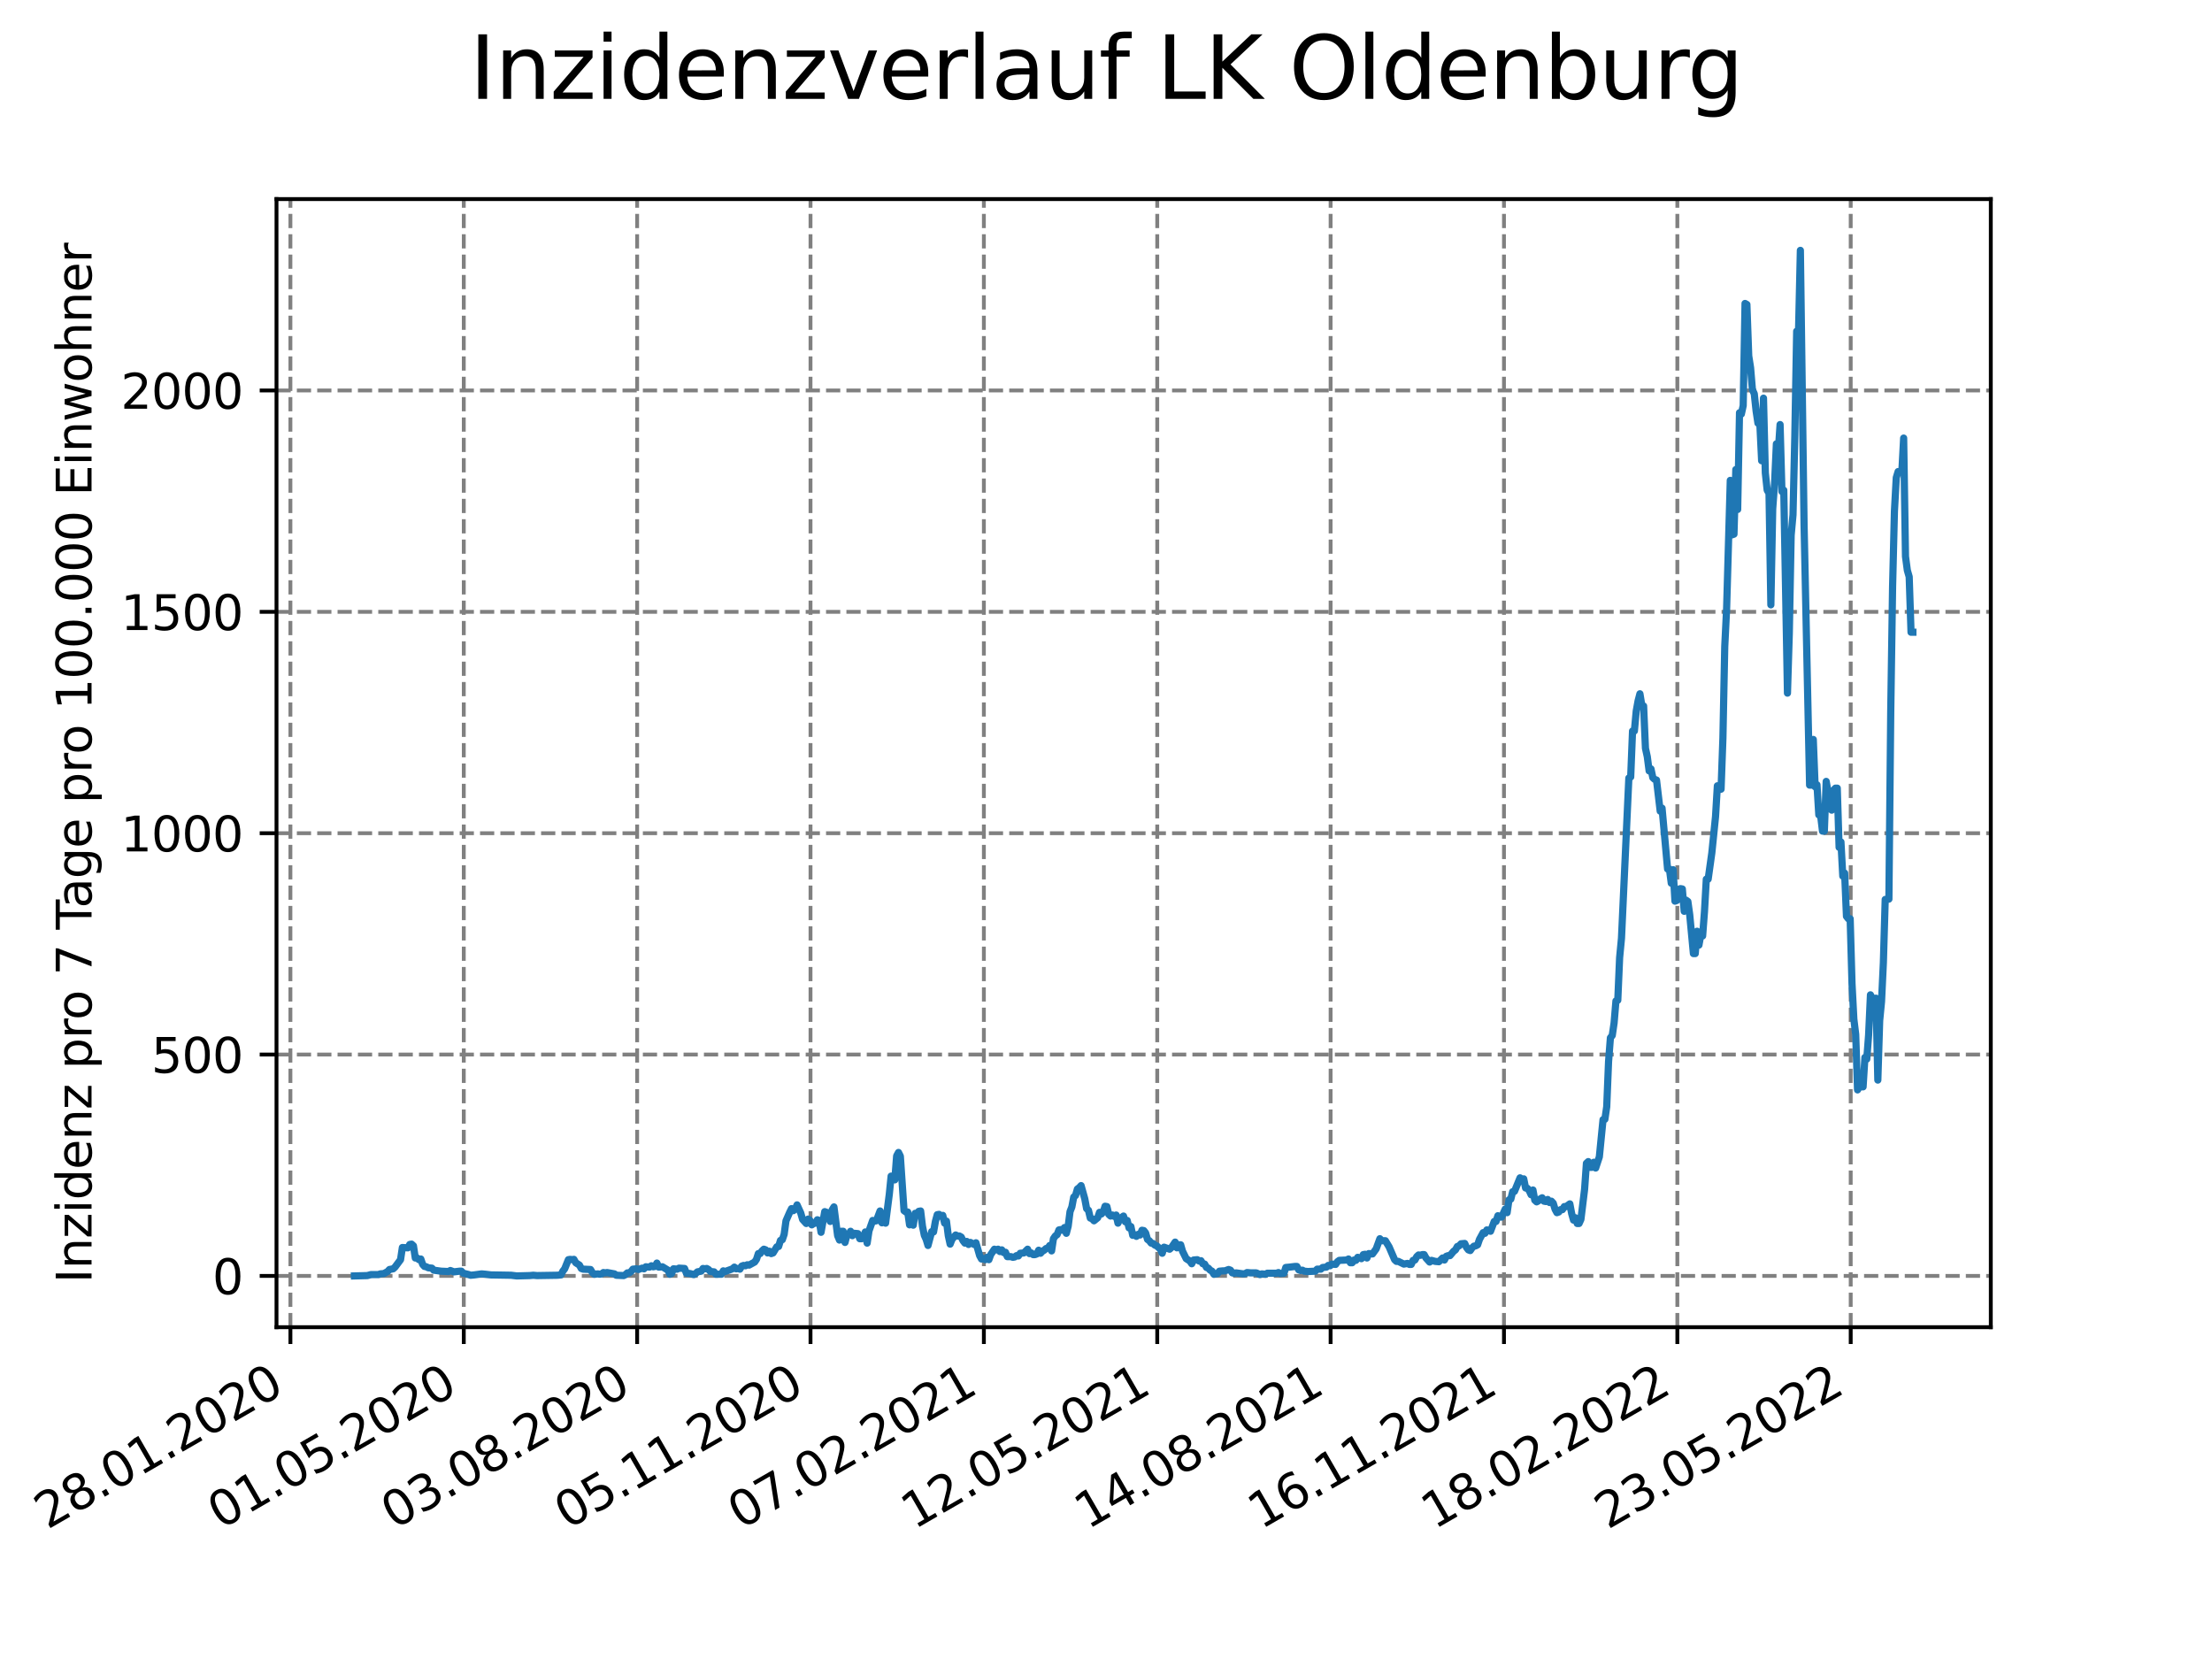 <?xml version="1.0" encoding="utf-8" standalone="no"?>
<!DOCTYPE svg PUBLIC "-//W3C//DTD SVG 1.1//EN"
  "http://www.w3.org/Graphics/SVG/1.1/DTD/svg11.dtd">
<svg xmlns:xlink="http://www.w3.org/1999/xlink" width="460.8pt" height="345.6pt" viewBox="0 0 460.8 345.6" xmlns="http://www.w3.org/2000/svg" version="1.1">
 <defs>
  <style type="text/css">*{stroke-linejoin: round; stroke-linecap: butt}</style>
 </defs>
 <g id="figure_1">
  <g id="patch_1">
   <path d="M 0 345.6 
L 460.8 345.6 
L 460.8 0 
L 0 0 
z
" style="fill: #ffffff"/>
  </g>
  <g id="axes_1">
   <g id="patch_2">
    <path d="M 57.6 276.48 
L 414.72 276.48 
L 414.72 41.472 
L 57.6 41.472 
z
" style="fill: #ffffff"/>
   </g>
   <g id="matplotlib.axis_1">
    <g id="xtick_1">
     <g id="line2d_1">
      <path d="M 60.498 276.48 
L 60.498 41.472 
" clip-path="url(#pd6877dfb92)" style="fill: none; stroke-dasharray: 2.96,1.28; stroke-dashoffset: 0; stroke: #808080; stroke-width: 0.8"/>
     </g>
     <g id="line2d_2">
      <defs>
       <path id="m59324750f9" d="M 0 0 
L 0 3.5 
" style="stroke: #000000; stroke-width: 0.8"/>
      </defs>
      <g>
       <use xlink:href="#m59324750f9" x="60.498" y="276.48" style="stroke: #000000; stroke-width: 0.8"/>
      </g>
     </g>
     <g id="text_1">
      <!-- 28.01.2020 -->
      <g transform="translate(9.872 318.689)rotate(-30)scale(0.1 -0.1)">
       <defs>
        <path id="DejaVuSans-32" d="M 1228 531 
L 3431 531 
L 3431 0 
L 469 0 
L 469 531 
Q 828 903 1448 1529 
Q 2069 2156 2228 2338 
Q 2531 2678 2651 2914 
Q 2772 3150 2772 3378 
Q 2772 3750 2511 3984 
Q 2250 4219 1831 4219 
Q 1534 4219 1204 4116 
Q 875 4013 500 3803 
L 500 4441 
Q 881 4594 1212 4672 
Q 1544 4750 1819 4750 
Q 2544 4750 2975 4387 
Q 3406 4025 3406 3419 
Q 3406 3131 3298 2873 
Q 3191 2616 2906 2266 
Q 2828 2175 2409 1742 
Q 1991 1309 1228 531 
z
" transform="scale(0.016)"/>
        <path id="DejaVuSans-38" d="M 2034 2216 
Q 1584 2216 1326 1975 
Q 1069 1734 1069 1313 
Q 1069 891 1326 650 
Q 1584 409 2034 409 
Q 2484 409 2743 651 
Q 3003 894 3003 1313 
Q 3003 1734 2745 1975 
Q 2488 2216 2034 2216 
z
M 1403 2484 
Q 997 2584 770 2862 
Q 544 3141 544 3541 
Q 544 4100 942 4425 
Q 1341 4750 2034 4750 
Q 2731 4750 3128 4425 
Q 3525 4100 3525 3541 
Q 3525 3141 3298 2862 
Q 3072 2584 2669 2484 
Q 3125 2378 3379 2068 
Q 3634 1759 3634 1313 
Q 3634 634 3220 271 
Q 2806 -91 2034 -91 
Q 1263 -91 848 271 
Q 434 634 434 1313 
Q 434 1759 690 2068 
Q 947 2378 1403 2484 
z
M 1172 3481 
Q 1172 3119 1398 2916 
Q 1625 2713 2034 2713 
Q 2441 2713 2670 2916 
Q 2900 3119 2900 3481 
Q 2900 3844 2670 4047 
Q 2441 4250 2034 4250 
Q 1625 4250 1398 4047 
Q 1172 3844 1172 3481 
z
" transform="scale(0.016)"/>
        <path id="DejaVuSans-2e" d="M 684 794 
L 1344 794 
L 1344 0 
L 684 0 
L 684 794 
z
" transform="scale(0.016)"/>
        <path id="DejaVuSans-30" d="M 2034 4250 
Q 1547 4250 1301 3770 
Q 1056 3291 1056 2328 
Q 1056 1369 1301 889 
Q 1547 409 2034 409 
Q 2525 409 2770 889 
Q 3016 1369 3016 2328 
Q 3016 3291 2770 3770 
Q 2525 4250 2034 4250 
z
M 2034 4750 
Q 2819 4750 3233 4129 
Q 3647 3509 3647 2328 
Q 3647 1150 3233 529 
Q 2819 -91 2034 -91 
Q 1250 -91 836 529 
Q 422 1150 422 2328 
Q 422 3509 836 4129 
Q 1250 4750 2034 4750 
z
" transform="scale(0.016)"/>
        <path id="DejaVuSans-31" d="M 794 531 
L 1825 531 
L 1825 4091 
L 703 3866 
L 703 4441 
L 1819 4666 
L 2450 4666 
L 2450 531 
L 3481 531 
L 3481 0 
L 794 0 
L 794 531 
z
" transform="scale(0.016)"/>
       </defs>
       <use xlink:href="#DejaVuSans-32"/>
       <use xlink:href="#DejaVuSans-38" x="63.623"/>
       <use xlink:href="#DejaVuSans-2e" x="127.246"/>
       <use xlink:href="#DejaVuSans-30" x="159.033"/>
       <use xlink:href="#DejaVuSans-31" x="222.656"/>
       <use xlink:href="#DejaVuSans-2e" x="286.279"/>
       <use xlink:href="#DejaVuSans-32" x="318.066"/>
       <use xlink:href="#DejaVuSans-30" x="381.689"/>
       <use xlink:href="#DejaVuSans-32" x="445.312"/>
       <use xlink:href="#DejaVuSans-30" x="508.936"/>
      </g>
     </g>
    </g>
    <g id="xtick_2">
     <g id="line2d_3">
      <path d="M 96.613 276.48 
L 96.613 41.472 
" clip-path="url(#pd6877dfb92)" style="fill: none; stroke-dasharray: 2.96,1.28; stroke-dashoffset: 0; stroke: #808080; stroke-width: 0.8"/>
     </g>
     <g id="line2d_4">
      <g>
       <use xlink:href="#m59324750f9" x="96.613" y="276.48" style="stroke: #000000; stroke-width: 0.8"/>
      </g>
     </g>
     <g id="text_2">
      <!-- 01.05.2020 -->
      <g transform="translate(45.988 318.689)rotate(-30)scale(0.1 -0.1)">
       <defs>
        <path id="DejaVuSans-35" d="M 691 4666 
L 3169 4666 
L 3169 4134 
L 1269 4134 
L 1269 2991 
Q 1406 3038 1543 3061 
Q 1681 3084 1819 3084 
Q 2600 3084 3056 2656 
Q 3513 2228 3513 1497 
Q 3513 744 3044 326 
Q 2575 -91 1722 -91 
Q 1428 -91 1123 -41 
Q 819 9 494 109 
L 494 744 
Q 775 591 1075 516 
Q 1375 441 1709 441 
Q 2250 441 2565 725 
Q 2881 1009 2881 1497 
Q 2881 1984 2565 2268 
Q 2250 2553 1709 2553 
Q 1456 2553 1204 2497 
Q 953 2441 691 2322 
L 691 4666 
z
" transform="scale(0.016)"/>
       </defs>
       <use xlink:href="#DejaVuSans-30"/>
       <use xlink:href="#DejaVuSans-31" x="63.623"/>
       <use xlink:href="#DejaVuSans-2e" x="127.246"/>
       <use xlink:href="#DejaVuSans-30" x="159.033"/>
       <use xlink:href="#DejaVuSans-35" x="222.656"/>
       <use xlink:href="#DejaVuSans-2e" x="286.279"/>
       <use xlink:href="#DejaVuSans-32" x="318.066"/>
       <use xlink:href="#DejaVuSans-30" x="381.689"/>
       <use xlink:href="#DejaVuSans-32" x="445.312"/>
       <use xlink:href="#DejaVuSans-30" x="508.936"/>
      </g>
     </g>
    </g>
    <g id="xtick_3">
     <g id="line2d_5">
      <path d="M 132.728 276.48 
L 132.728 41.472 
" clip-path="url(#pd6877dfb92)" style="fill: none; stroke-dasharray: 2.96,1.28; stroke-dashoffset: 0; stroke: #808080; stroke-width: 0.8"/>
     </g>
     <g id="line2d_6">
      <g>
       <use xlink:href="#m59324750f9" x="132.728" y="276.48" style="stroke: #000000; stroke-width: 0.8"/>
      </g>
     </g>
     <g id="text_3">
      <!-- 03.08.2020 -->
      <g transform="translate(82.103 318.689)rotate(-30)scale(0.1 -0.1)">
       <defs>
        <path id="DejaVuSans-33" d="M 2597 2516 
Q 3050 2419 3304 2112 
Q 3559 1806 3559 1356 
Q 3559 666 3084 287 
Q 2609 -91 1734 -91 
Q 1441 -91 1130 -33 
Q 819 25 488 141 
L 488 750 
Q 750 597 1062 519 
Q 1375 441 1716 441 
Q 2309 441 2620 675 
Q 2931 909 2931 1356 
Q 2931 1769 2642 2001 
Q 2353 2234 1838 2234 
L 1294 2234 
L 1294 2753 
L 1863 2753 
Q 2328 2753 2575 2939 
Q 2822 3125 2822 3475 
Q 2822 3834 2567 4026 
Q 2313 4219 1838 4219 
Q 1578 4219 1281 4162 
Q 984 4106 628 3988 
L 628 4550 
Q 988 4650 1302 4700 
Q 1616 4750 1894 4750 
Q 2613 4750 3031 4423 
Q 3450 4097 3450 3541 
Q 3450 3153 3228 2886 
Q 3006 2619 2597 2516 
z
" transform="scale(0.016)"/>
       </defs>
       <use xlink:href="#DejaVuSans-30"/>
       <use xlink:href="#DejaVuSans-33" x="63.623"/>
       <use xlink:href="#DejaVuSans-2e" x="127.246"/>
       <use xlink:href="#DejaVuSans-30" x="159.033"/>
       <use xlink:href="#DejaVuSans-38" x="222.656"/>
       <use xlink:href="#DejaVuSans-2e" x="286.279"/>
       <use xlink:href="#DejaVuSans-32" x="318.066"/>
       <use xlink:href="#DejaVuSans-30" x="381.689"/>
       <use xlink:href="#DejaVuSans-32" x="445.312"/>
       <use xlink:href="#DejaVuSans-30" x="508.936"/>
      </g>
     </g>
    </g>
    <g id="xtick_4">
     <g id="line2d_7">
      <path d="M 168.844 276.48 
L 168.844 41.472 
" clip-path="url(#pd6877dfb92)" style="fill: none; stroke-dasharray: 2.96,1.28; stroke-dashoffset: 0; stroke: #808080; stroke-width: 0.8"/>
     </g>
     <g id="line2d_8">
      <g>
       <use xlink:href="#m59324750f9" x="168.844" y="276.48" style="stroke: #000000; stroke-width: 0.8"/>
      </g>
     </g>
     <g id="text_4">
      <!-- 05.11.2020 -->
      <g transform="translate(118.219 318.689)rotate(-30)scale(0.1 -0.1)">
       <use xlink:href="#DejaVuSans-30"/>
       <use xlink:href="#DejaVuSans-35" x="63.623"/>
       <use xlink:href="#DejaVuSans-2e" x="127.246"/>
       <use xlink:href="#DejaVuSans-31" x="159.033"/>
       <use xlink:href="#DejaVuSans-31" x="222.656"/>
       <use xlink:href="#DejaVuSans-2e" x="286.279"/>
       <use xlink:href="#DejaVuSans-32" x="318.066"/>
       <use xlink:href="#DejaVuSans-30" x="381.689"/>
       <use xlink:href="#DejaVuSans-32" x="445.312"/>
       <use xlink:href="#DejaVuSans-30" x="508.936"/>
      </g>
     </g>
    </g>
    <g id="xtick_5">
     <g id="line2d_9">
      <path d="M 204.959 276.48 
L 204.959 41.472 
" clip-path="url(#pd6877dfb92)" style="fill: none; stroke-dasharray: 2.96,1.28; stroke-dashoffset: 0; stroke: #808080; stroke-width: 0.8"/>
     </g>
     <g id="line2d_10">
      <g>
       <use xlink:href="#m59324750f9" x="204.959" y="276.48" style="stroke: #000000; stroke-width: 0.8"/>
      </g>
     </g>
     <g id="text_5">
      <!-- 07.02.2021 -->
      <g transform="translate(154.334 318.689)rotate(-30)scale(0.1 -0.1)">
       <defs>
        <path id="DejaVuSans-37" d="M 525 4666 
L 3525 4666 
L 3525 4397 
L 1831 0 
L 1172 0 
L 2766 4134 
L 525 4134 
L 525 4666 
z
" transform="scale(0.016)"/>
       </defs>
       <use xlink:href="#DejaVuSans-30"/>
       <use xlink:href="#DejaVuSans-37" x="63.623"/>
       <use xlink:href="#DejaVuSans-2e" x="127.246"/>
       <use xlink:href="#DejaVuSans-30" x="159.033"/>
       <use xlink:href="#DejaVuSans-32" x="222.656"/>
       <use xlink:href="#DejaVuSans-2e" x="286.279"/>
       <use xlink:href="#DejaVuSans-32" x="318.066"/>
       <use xlink:href="#DejaVuSans-30" x="381.689"/>
       <use xlink:href="#DejaVuSans-32" x="445.312"/>
       <use xlink:href="#DejaVuSans-31" x="508.936"/>
      </g>
     </g>
    </g>
    <g id="xtick_6">
     <g id="line2d_11">
      <path d="M 241.075 276.48 
L 241.075 41.472 
" clip-path="url(#pd6877dfb92)" style="fill: none; stroke-dasharray: 2.96,1.28; stroke-dashoffset: 0; stroke: #808080; stroke-width: 0.8"/>
     </g>
     <g id="line2d_12">
      <g>
       <use xlink:href="#m59324750f9" x="241.075" y="276.48" style="stroke: #000000; stroke-width: 0.8"/>
      </g>
     </g>
     <g id="text_6">
      <!-- 12.05.2021 -->
      <g transform="translate(190.449 318.689)rotate(-30)scale(0.1 -0.1)">
       <use xlink:href="#DejaVuSans-31"/>
       <use xlink:href="#DejaVuSans-32" x="63.623"/>
       <use xlink:href="#DejaVuSans-2e" x="127.246"/>
       <use xlink:href="#DejaVuSans-30" x="159.033"/>
       <use xlink:href="#DejaVuSans-35" x="222.656"/>
       <use xlink:href="#DejaVuSans-2e" x="286.279"/>
       <use xlink:href="#DejaVuSans-32" x="318.066"/>
       <use xlink:href="#DejaVuSans-30" x="381.689"/>
       <use xlink:href="#DejaVuSans-32" x="445.312"/>
       <use xlink:href="#DejaVuSans-31" x="508.936"/>
      </g>
     </g>
    </g>
    <g id="xtick_7">
     <g id="line2d_13">
      <path d="M 277.19 276.48 
L 277.19 41.472 
" clip-path="url(#pd6877dfb92)" style="fill: none; stroke-dasharray: 2.96,1.28; stroke-dashoffset: 0; stroke: #808080; stroke-width: 0.8"/>
     </g>
     <g id="line2d_14">
      <g>
       <use xlink:href="#m59324750f9" x="277.19" y="276.48" style="stroke: #000000; stroke-width: 0.8"/>
      </g>
     </g>
     <g id="text_7">
      <!-- 14.08.2021 -->
      <g transform="translate(226.565 318.689)rotate(-30)scale(0.1 -0.1)">
       <defs>
        <path id="DejaVuSans-34" d="M 2419 4116 
L 825 1625 
L 2419 1625 
L 2419 4116 
z
M 2253 4666 
L 3047 4666 
L 3047 1625 
L 3713 1625 
L 3713 1100 
L 3047 1100 
L 3047 0 
L 2419 0 
L 2419 1100 
L 313 1100 
L 313 1709 
L 2253 4666 
z
" transform="scale(0.016)"/>
       </defs>
       <use xlink:href="#DejaVuSans-31"/>
       <use xlink:href="#DejaVuSans-34" x="63.623"/>
       <use xlink:href="#DejaVuSans-2e" x="127.246"/>
       <use xlink:href="#DejaVuSans-30" x="159.033"/>
       <use xlink:href="#DejaVuSans-38" x="222.656"/>
       <use xlink:href="#DejaVuSans-2e" x="286.279"/>
       <use xlink:href="#DejaVuSans-32" x="318.066"/>
       <use xlink:href="#DejaVuSans-30" x="381.689"/>
       <use xlink:href="#DejaVuSans-32" x="445.312"/>
       <use xlink:href="#DejaVuSans-31" x="508.936"/>
      </g>
     </g>
    </g>
    <g id="xtick_8">
     <g id="line2d_15">
      <path d="M 313.305 276.48 
L 313.305 41.472 
" clip-path="url(#pd6877dfb92)" style="fill: none; stroke-dasharray: 2.96,1.28; stroke-dashoffset: 0; stroke: #808080; stroke-width: 0.8"/>
     </g>
     <g id="line2d_16">
      <g>
       <use xlink:href="#m59324750f9" x="313.305" y="276.48" style="stroke: #000000; stroke-width: 0.8"/>
      </g>
     </g>
     <g id="text_8">
      <!-- 16.11.2021 -->
      <g transform="translate(262.68 318.689)rotate(-30)scale(0.1 -0.1)">
       <defs>
        <path id="DejaVuSans-36" d="M 2113 2584 
Q 1688 2584 1439 2293 
Q 1191 2003 1191 1497 
Q 1191 994 1439 701 
Q 1688 409 2113 409 
Q 2538 409 2786 701 
Q 3034 994 3034 1497 
Q 3034 2003 2786 2293 
Q 2538 2584 2113 2584 
z
M 3366 4563 
L 3366 3988 
Q 3128 4100 2886 4159 
Q 2644 4219 2406 4219 
Q 1781 4219 1451 3797 
Q 1122 3375 1075 2522 
Q 1259 2794 1537 2939 
Q 1816 3084 2150 3084 
Q 2853 3084 3261 2657 
Q 3669 2231 3669 1497 
Q 3669 778 3244 343 
Q 2819 -91 2113 -91 
Q 1303 -91 875 529 
Q 447 1150 447 2328 
Q 447 3434 972 4092 
Q 1497 4750 2381 4750 
Q 2619 4750 2861 4703 
Q 3103 4656 3366 4563 
z
" transform="scale(0.016)"/>
       </defs>
       <use xlink:href="#DejaVuSans-31"/>
       <use xlink:href="#DejaVuSans-36" x="63.623"/>
       <use xlink:href="#DejaVuSans-2e" x="127.246"/>
       <use xlink:href="#DejaVuSans-31" x="159.033"/>
       <use xlink:href="#DejaVuSans-31" x="222.656"/>
       <use xlink:href="#DejaVuSans-2e" x="286.279"/>
       <use xlink:href="#DejaVuSans-32" x="318.066"/>
       <use xlink:href="#DejaVuSans-30" x="381.689"/>
       <use xlink:href="#DejaVuSans-32" x="445.312"/>
       <use xlink:href="#DejaVuSans-31" x="508.936"/>
      </g>
     </g>
    </g>
    <g id="xtick_9">
     <g id="line2d_17">
      <path d="M 349.421 276.48 
L 349.421 41.472 
" clip-path="url(#pd6877dfb92)" style="fill: none; stroke-dasharray: 2.96,1.28; stroke-dashoffset: 0; stroke: #808080; stroke-width: 0.8"/>
     </g>
     <g id="line2d_18">
      <g>
       <use xlink:href="#m59324750f9" x="349.421" y="276.48" style="stroke: #000000; stroke-width: 0.8"/>
      </g>
     </g>
     <g id="text_9">
      <!-- 18.02.2022 -->
      <g transform="translate(298.796 318.689)rotate(-30)scale(0.1 -0.1)">
       <use xlink:href="#DejaVuSans-31"/>
       <use xlink:href="#DejaVuSans-38" x="63.623"/>
       <use xlink:href="#DejaVuSans-2e" x="127.246"/>
       <use xlink:href="#DejaVuSans-30" x="159.033"/>
       <use xlink:href="#DejaVuSans-32" x="222.656"/>
       <use xlink:href="#DejaVuSans-2e" x="286.279"/>
       <use xlink:href="#DejaVuSans-32" x="318.066"/>
       <use xlink:href="#DejaVuSans-30" x="381.689"/>
       <use xlink:href="#DejaVuSans-32" x="445.312"/>
       <use xlink:href="#DejaVuSans-32" x="508.936"/>
      </g>
     </g>
    </g>
    <g id="xtick_10">
     <g id="line2d_19">
      <path d="M 385.536 276.48 
L 385.536 41.472 
" clip-path="url(#pd6877dfb92)" style="fill: none; stroke-dasharray: 2.96,1.28; stroke-dashoffset: 0; stroke: #808080; stroke-width: 0.8"/>
     </g>
     <g id="line2d_20">
      <g>
       <use xlink:href="#m59324750f9" x="385.536" y="276.48" style="stroke: #000000; stroke-width: 0.8"/>
      </g>
     </g>
     <g id="text_10">
      <!-- 23.05.2022 -->
      <g transform="translate(334.911 318.689)rotate(-30)scale(0.1 -0.1)">
       <use xlink:href="#DejaVuSans-32"/>
       <use xlink:href="#DejaVuSans-33" x="63.623"/>
       <use xlink:href="#DejaVuSans-2e" x="127.246"/>
       <use xlink:href="#DejaVuSans-30" x="159.033"/>
       <use xlink:href="#DejaVuSans-35" x="222.656"/>
       <use xlink:href="#DejaVuSans-2e" x="286.279"/>
       <use xlink:href="#DejaVuSans-32" x="318.066"/>
       <use xlink:href="#DejaVuSans-30" x="381.689"/>
       <use xlink:href="#DejaVuSans-32" x="445.312"/>
       <use xlink:href="#DejaVuSans-32" x="508.936"/>
      </g>
     </g>
    </g>
   </g>
   <g id="matplotlib.axis_2">
    <g id="ytick_1">
     <g id="line2d_21">
      <path d="M 57.6 265.798 
L 414.72 265.798 
" clip-path="url(#pd6877dfb92)" style="fill: none; stroke-dasharray: 2.96,1.28; stroke-dashoffset: 0; stroke: #808080; stroke-width: 0.8"/>
     </g>
     <g id="line2d_22">
      <defs>
       <path id="m04a25f0ff7" d="M 0 0 
L -3.5 0 
" style="stroke: #000000; stroke-width: 0.8"/>
      </defs>
      <g>
       <use xlink:href="#m04a25f0ff7" x="57.6" y="265.798" style="stroke: #000000; stroke-width: 0.8"/>
      </g>
     </g>
     <g id="text_11">
      <!-- 0 -->
      <g transform="translate(44.237 269.597)scale(0.1 -0.1)">
       <use xlink:href="#DejaVuSans-30"/>
      </g>
     </g>
    </g>
    <g id="ytick_2">
     <g id="line2d_23">
      <path d="M 57.6 219.683 
L 414.72 219.683 
" clip-path="url(#pd6877dfb92)" style="fill: none; stroke-dasharray: 2.96,1.28; stroke-dashoffset: 0; stroke: #808080; stroke-width: 0.8"/>
     </g>
     <g id="line2d_24">
      <g>
       <use xlink:href="#m04a25f0ff7" x="57.6" y="219.683" style="stroke: #000000; stroke-width: 0.8"/>
      </g>
     </g>
     <g id="text_12">
      <!-- 500 -->
      <g transform="translate(31.512 223.483)scale(0.1 -0.1)">
       <use xlink:href="#DejaVuSans-35"/>
       <use xlink:href="#DejaVuSans-30" x="63.623"/>
       <use xlink:href="#DejaVuSans-30" x="127.246"/>
      </g>
     </g>
    </g>
    <g id="ytick_3">
     <g id="line2d_25">
      <path d="M 57.6 173.569 
L 414.72 173.569 
" clip-path="url(#pd6877dfb92)" style="fill: none; stroke-dasharray: 2.96,1.28; stroke-dashoffset: 0; stroke: #808080; stroke-width: 0.8"/>
     </g>
     <g id="line2d_26">
      <g>
       <use xlink:href="#m04a25f0ff7" x="57.6" y="173.569" style="stroke: #000000; stroke-width: 0.8"/>
      </g>
     </g>
     <g id="text_13">
      <!-- 1000 -->
      <g transform="translate(25.15 177.368)scale(0.1 -0.1)">
       <use xlink:href="#DejaVuSans-31"/>
       <use xlink:href="#DejaVuSans-30" x="63.623"/>
       <use xlink:href="#DejaVuSans-30" x="127.246"/>
       <use xlink:href="#DejaVuSans-30" x="190.869"/>
      </g>
     </g>
    </g>
    <g id="ytick_4">
     <g id="line2d_27">
      <path d="M 57.6 127.454 
L 414.72 127.454 
" clip-path="url(#pd6877dfb92)" style="fill: none; stroke-dasharray: 2.96,1.28; stroke-dashoffset: 0; stroke: #808080; stroke-width: 0.8"/>
     </g>
     <g id="line2d_28">
      <g>
       <use xlink:href="#m04a25f0ff7" x="57.6" y="127.454" style="stroke: #000000; stroke-width: 0.8"/>
      </g>
     </g>
     <g id="text_14">
      <!-- 1500 -->
      <g transform="translate(25.15 131.254)scale(0.1 -0.1)">
       <use xlink:href="#DejaVuSans-31"/>
       <use xlink:href="#DejaVuSans-35" x="63.623"/>
       <use xlink:href="#DejaVuSans-30" x="127.246"/>
       <use xlink:href="#DejaVuSans-30" x="190.869"/>
      </g>
     </g>
    </g>
    <g id="ytick_5">
     <g id="line2d_29">
      <path d="M 57.6 81.34 
L 414.72 81.34 
" clip-path="url(#pd6877dfb92)" style="fill: none; stroke-dasharray: 2.96,1.28; stroke-dashoffset: 0; stroke: #808080; stroke-width: 0.8"/>
     </g>
     <g id="line2d_30">
      <g>
       <use xlink:href="#m04a25f0ff7" x="57.6" y="81.34" style="stroke: #000000; stroke-width: 0.8"/>
      </g>
     </g>
     <g id="text_15">
      <!-- 2000 -->
      <g transform="translate(25.15 85.139)scale(0.1 -0.1)">
       <use xlink:href="#DejaVuSans-32"/>
       <use xlink:href="#DejaVuSans-30" x="63.623"/>
       <use xlink:href="#DejaVuSans-30" x="127.246"/>
       <use xlink:href="#DejaVuSans-30" x="190.869"/>
      </g>
     </g>
    </g>
    <g id="text_16">
     <!-- Inzidenz pro 7 Tage pro 100.000 Einwohner -->
     <g transform="translate(19.07 267.301)rotate(-90)scale(0.1 -0.1)">
      <defs>
       <path id="DejaVuSans-49" d="M 628 4666 
L 1259 4666 
L 1259 0 
L 628 0 
L 628 4666 
z
" transform="scale(0.016)"/>
       <path id="DejaVuSans-6e" d="M 3513 2113 
L 3513 0 
L 2938 0 
L 2938 2094 
Q 2938 2591 2744 2837 
Q 2550 3084 2163 3084 
Q 1697 3084 1428 2787 
Q 1159 2491 1159 1978 
L 1159 0 
L 581 0 
L 581 3500 
L 1159 3500 
L 1159 2956 
Q 1366 3272 1645 3428 
Q 1925 3584 2291 3584 
Q 2894 3584 3203 3211 
Q 3513 2838 3513 2113 
z
" transform="scale(0.016)"/>
       <path id="DejaVuSans-7a" d="M 353 3500 
L 3084 3500 
L 3084 2975 
L 922 459 
L 3084 459 
L 3084 0 
L 275 0 
L 275 525 
L 2438 3041 
L 353 3041 
L 353 3500 
z
" transform="scale(0.016)"/>
       <path id="DejaVuSans-69" d="M 603 3500 
L 1178 3500 
L 1178 0 
L 603 0 
L 603 3500 
z
M 603 4863 
L 1178 4863 
L 1178 4134 
L 603 4134 
L 603 4863 
z
" transform="scale(0.016)"/>
       <path id="DejaVuSans-64" d="M 2906 2969 
L 2906 4863 
L 3481 4863 
L 3481 0 
L 2906 0 
L 2906 525 
Q 2725 213 2448 61 
Q 2172 -91 1784 -91 
Q 1150 -91 751 415 
Q 353 922 353 1747 
Q 353 2572 751 3078 
Q 1150 3584 1784 3584 
Q 2172 3584 2448 3432 
Q 2725 3281 2906 2969 
z
M 947 1747 
Q 947 1113 1208 752 
Q 1469 391 1925 391 
Q 2381 391 2643 752 
Q 2906 1113 2906 1747 
Q 2906 2381 2643 2742 
Q 2381 3103 1925 3103 
Q 1469 3103 1208 2742 
Q 947 2381 947 1747 
z
" transform="scale(0.016)"/>
       <path id="DejaVuSans-65" d="M 3597 1894 
L 3597 1613 
L 953 1613 
Q 991 1019 1311 708 
Q 1631 397 2203 397 
Q 2534 397 2845 478 
Q 3156 559 3463 722 
L 3463 178 
Q 3153 47 2828 -22 
Q 2503 -91 2169 -91 
Q 1331 -91 842 396 
Q 353 884 353 1716 
Q 353 2575 817 3079 
Q 1281 3584 2069 3584 
Q 2775 3584 3186 3129 
Q 3597 2675 3597 1894 
z
M 3022 2063 
Q 3016 2534 2758 2815 
Q 2500 3097 2075 3097 
Q 1594 3097 1305 2825 
Q 1016 2553 972 2059 
L 3022 2063 
z
" transform="scale(0.016)"/>
       <path id="DejaVuSans-20" transform="scale(0.016)"/>
       <path id="DejaVuSans-70" d="M 1159 525 
L 1159 -1331 
L 581 -1331 
L 581 3500 
L 1159 3500 
L 1159 2969 
Q 1341 3281 1617 3432 
Q 1894 3584 2278 3584 
Q 2916 3584 3314 3078 
Q 3713 2572 3713 1747 
Q 3713 922 3314 415 
Q 2916 -91 2278 -91 
Q 1894 -91 1617 61 
Q 1341 213 1159 525 
z
M 3116 1747 
Q 3116 2381 2855 2742 
Q 2594 3103 2138 3103 
Q 1681 3103 1420 2742 
Q 1159 2381 1159 1747 
Q 1159 1113 1420 752 
Q 1681 391 2138 391 
Q 2594 391 2855 752 
Q 3116 1113 3116 1747 
z
" transform="scale(0.016)"/>
       <path id="DejaVuSans-72" d="M 2631 2963 
Q 2534 3019 2420 3045 
Q 2306 3072 2169 3072 
Q 1681 3072 1420 2755 
Q 1159 2438 1159 1844 
L 1159 0 
L 581 0 
L 581 3500 
L 1159 3500 
L 1159 2956 
Q 1341 3275 1631 3429 
Q 1922 3584 2338 3584 
Q 2397 3584 2469 3576 
Q 2541 3569 2628 3553 
L 2631 2963 
z
" transform="scale(0.016)"/>
       <path id="DejaVuSans-6f" d="M 1959 3097 
Q 1497 3097 1228 2736 
Q 959 2375 959 1747 
Q 959 1119 1226 758 
Q 1494 397 1959 397 
Q 2419 397 2687 759 
Q 2956 1122 2956 1747 
Q 2956 2369 2687 2733 
Q 2419 3097 1959 3097 
z
M 1959 3584 
Q 2709 3584 3137 3096 
Q 3566 2609 3566 1747 
Q 3566 888 3137 398 
Q 2709 -91 1959 -91 
Q 1206 -91 779 398 
Q 353 888 353 1747 
Q 353 2609 779 3096 
Q 1206 3584 1959 3584 
z
" transform="scale(0.016)"/>
       <path id="DejaVuSans-54" d="M -19 4666 
L 3928 4666 
L 3928 4134 
L 2272 4134 
L 2272 0 
L 1638 0 
L 1638 4134 
L -19 4134 
L -19 4666 
z
" transform="scale(0.016)"/>
       <path id="DejaVuSans-61" d="M 2194 1759 
Q 1497 1759 1228 1600 
Q 959 1441 959 1056 
Q 959 750 1161 570 
Q 1363 391 1709 391 
Q 2188 391 2477 730 
Q 2766 1069 2766 1631 
L 2766 1759 
L 2194 1759 
z
M 3341 1997 
L 3341 0 
L 2766 0 
L 2766 531 
Q 2569 213 2275 61 
Q 1981 -91 1556 -91 
Q 1019 -91 701 211 
Q 384 513 384 1019 
Q 384 1609 779 1909 
Q 1175 2209 1959 2209 
L 2766 2209 
L 2766 2266 
Q 2766 2663 2505 2880 
Q 2244 3097 1772 3097 
Q 1472 3097 1187 3025 
Q 903 2953 641 2809 
L 641 3341 
Q 956 3463 1253 3523 
Q 1550 3584 1831 3584 
Q 2591 3584 2966 3190 
Q 3341 2797 3341 1997 
z
" transform="scale(0.016)"/>
       <path id="DejaVuSans-67" d="M 2906 1791 
Q 2906 2416 2648 2759 
Q 2391 3103 1925 3103 
Q 1463 3103 1205 2759 
Q 947 2416 947 1791 
Q 947 1169 1205 825 
Q 1463 481 1925 481 
Q 2391 481 2648 825 
Q 2906 1169 2906 1791 
z
M 3481 434 
Q 3481 -459 3084 -895 
Q 2688 -1331 1869 -1331 
Q 1566 -1331 1297 -1286 
Q 1028 -1241 775 -1147 
L 775 -588 
Q 1028 -725 1275 -790 
Q 1522 -856 1778 -856 
Q 2344 -856 2625 -561 
Q 2906 -266 2906 331 
L 2906 616 
Q 2728 306 2450 153 
Q 2172 0 1784 0 
Q 1141 0 747 490 
Q 353 981 353 1791 
Q 353 2603 747 3093 
Q 1141 3584 1784 3584 
Q 2172 3584 2450 3431 
Q 2728 3278 2906 2969 
L 2906 3500 
L 3481 3500 
L 3481 434 
z
" transform="scale(0.016)"/>
       <path id="DejaVuSans-45" d="M 628 4666 
L 3578 4666 
L 3578 4134 
L 1259 4134 
L 1259 2753 
L 3481 2753 
L 3481 2222 
L 1259 2222 
L 1259 531 
L 3634 531 
L 3634 0 
L 628 0 
L 628 4666 
z
" transform="scale(0.016)"/>
       <path id="DejaVuSans-77" d="M 269 3500 
L 844 3500 
L 1563 769 
L 2278 3500 
L 2956 3500 
L 3675 769 
L 4391 3500 
L 4966 3500 
L 4050 0 
L 3372 0 
L 2619 2869 
L 1863 0 
L 1184 0 
L 269 3500 
z
" transform="scale(0.016)"/>
       <path id="DejaVuSans-68" d="M 3513 2113 
L 3513 0 
L 2938 0 
L 2938 2094 
Q 2938 2591 2744 2837 
Q 2550 3084 2163 3084 
Q 1697 3084 1428 2787 
Q 1159 2491 1159 1978 
L 1159 0 
L 581 0 
L 581 4863 
L 1159 4863 
L 1159 2956 
Q 1366 3272 1645 3428 
Q 1925 3584 2291 3584 
Q 2894 3584 3203 3211 
Q 3513 2838 3513 2113 
z
" transform="scale(0.016)"/>
      </defs>
      <use xlink:href="#DejaVuSans-49"/>
      <use xlink:href="#DejaVuSans-6e" x="29.492"/>
      <use xlink:href="#DejaVuSans-7a" x="92.871"/>
      <use xlink:href="#DejaVuSans-69" x="145.361"/>
      <use xlink:href="#DejaVuSans-64" x="173.145"/>
      <use xlink:href="#DejaVuSans-65" x="236.621"/>
      <use xlink:href="#DejaVuSans-6e" x="298.145"/>
      <use xlink:href="#DejaVuSans-7a" x="361.523"/>
      <use xlink:href="#DejaVuSans-20" x="414.014"/>
      <use xlink:href="#DejaVuSans-70" x="445.801"/>
      <use xlink:href="#DejaVuSans-72" x="509.277"/>
      <use xlink:href="#DejaVuSans-6f" x="548.141"/>
      <use xlink:href="#DejaVuSans-20" x="609.322"/>
      <use xlink:href="#DejaVuSans-37" x="641.109"/>
      <use xlink:href="#DejaVuSans-20" x="704.732"/>
      <use xlink:href="#DejaVuSans-54" x="736.52"/>
      <use xlink:href="#DejaVuSans-61" x="781.104"/>
      <use xlink:href="#DejaVuSans-67" x="842.383"/>
      <use xlink:href="#DejaVuSans-65" x="905.859"/>
      <use xlink:href="#DejaVuSans-20" x="967.383"/>
      <use xlink:href="#DejaVuSans-70" x="999.17"/>
      <use xlink:href="#DejaVuSans-72" x="1062.646"/>
      <use xlink:href="#DejaVuSans-6f" x="1101.51"/>
      <use xlink:href="#DejaVuSans-20" x="1162.691"/>
      <use xlink:href="#DejaVuSans-31" x="1194.479"/>
      <use xlink:href="#DejaVuSans-30" x="1258.102"/>
      <use xlink:href="#DejaVuSans-30" x="1321.725"/>
      <use xlink:href="#DejaVuSans-2e" x="1385.348"/>
      <use xlink:href="#DejaVuSans-30" x="1417.135"/>
      <use xlink:href="#DejaVuSans-30" x="1480.758"/>
      <use xlink:href="#DejaVuSans-30" x="1544.381"/>
      <use xlink:href="#DejaVuSans-20" x="1608.004"/>
      <use xlink:href="#DejaVuSans-45" x="1639.791"/>
      <use xlink:href="#DejaVuSans-69" x="1702.975"/>
      <use xlink:href="#DejaVuSans-6e" x="1730.758"/>
      <use xlink:href="#DejaVuSans-77" x="1794.137"/>
      <use xlink:href="#DejaVuSans-6f" x="1875.924"/>
      <use xlink:href="#DejaVuSans-68" x="1937.105"/>
      <use xlink:href="#DejaVuSans-6e" x="2000.484"/>
      <use xlink:href="#DejaVuSans-65" x="2063.863"/>
      <use xlink:href="#DejaVuSans-72" x="2125.387"/>
     </g>
    </g>
   </g>
   <g id="line2d_31">
    <path d="M 73.833 265.798 
L 76.522 265.727 
L 77.291 265.516 
L 78.827 265.516 
L 79.212 265.375 
L 79.98 265.305 
L 80.748 264.882 
L 81.133 264.459 
L 81.901 264.318 
L 82.285 263.966 
L 83.438 262.416 
L 83.822 259.879 
L 84.975 259.949 
L 85.359 259.245 
L 85.743 259.174 
L 86.127 259.527 
L 86.512 262.063 
L 86.896 262.063 
L 87.28 262.416 
L 87.664 262.275 
L 88.048 263.402 
L 88.433 263.825 
L 88.817 263.895 
L 89.201 264.107 
L 89.969 264.177 
L 90.354 264.6 
L 91.89 264.811 
L 93.427 264.882 
L 93.811 264.67 
L 94.58 264.952 
L 95.733 264.811 
L 96.117 264.811 
L 96.501 265.234 
L 97.654 265.516 
L 98.038 265.657 
L 98.806 265.586 
L 100.343 265.375 
L 101.111 265.446 
L 102.264 265.586 
L 106.49 265.657 
L 107.643 265.798 
L 110.332 265.727 
L 111.101 265.657 
L 111.869 265.727 
L 116.095 265.657 
L 116.864 265.586 
L 117.248 264.811 
L 117.632 264.318 
L 118.401 262.416 
L 118.785 262.345 
L 119.169 262.416 
L 119.553 262.345 
L 119.938 263.05 
L 120.706 263.543 
L 121.09 264.248 
L 121.474 264.389 
L 123.011 264.459 
L 123.395 265.093 
L 123.78 265.446 
L 124.548 265.375 
L 124.932 265.446 
L 125.316 265.375 
L 125.701 265.093 
L 126.085 265.164 
L 126.469 265.093 
L 128.006 265.375 
L 128.39 265.657 
L 129.927 265.727 
L 130.311 265.516 
L 130.695 265.164 
L 131.08 265.164 
L 131.464 264.882 
L 131.848 264.389 
L 132.616 264.318 
L 133.001 264.459 
L 133.769 264.177 
L 134.153 264.318 
L 134.537 263.895 
L 135.306 263.966 
L 135.69 263.684 
L 136.074 263.895 
L 136.458 263.825 
L 136.843 263.12 
L 137.227 263.966 
L 137.995 263.895 
L 139.148 264.6 
L 139.532 265.446 
L 139.916 265.305 
L 140.3 264.318 
L 141.069 264.389 
L 141.453 264.177 
L 142.606 264.248 
L 142.99 265.234 
L 143.758 265.305 
L 144.527 265.516 
L 144.911 265.305 
L 145.295 264.952 
L 146.064 264.811 
L 146.448 264.248 
L 146.832 264.318 
L 147.216 264.248 
L 147.6 264.459 
L 147.985 264.882 
L 148.753 264.952 
L 149.137 265.446 
L 150.29 265.446 
L 150.674 264.741 
L 151.058 264.882 
L 152.595 264.318 
L 152.979 263.966 
L 153.363 264.318 
L 153.748 264.248 
L 154.132 264.389 
L 154.516 263.754 
L 154.9 263.613 
L 155.285 263.684 
L 155.669 263.473 
L 156.053 263.543 
L 157.206 262.909 
L 157.59 262.345 
L 157.974 261.147 
L 158.358 261.147 
L 158.742 260.584 
L 159.127 260.231 
L 159.511 260.372 
L 159.895 261.006 
L 160.279 260.654 
L 160.663 261.147 
L 161.048 261.006 
L 161.816 259.738 
L 162.2 259.668 
L 162.584 258.399 
L 162.969 258.258 
L 163.353 257.131 
L 163.737 254.312 
L 164.505 252.551 
L 164.89 251.776 
L 165.274 252.198 
L 165.658 251.846 
L 166.042 251.001 
L 166.811 252.692 
L 167.195 254.031 
L 167.963 254.876 
L 168.348 253.96 
L 168.732 254.242 
L 169.116 255.158 
L 169.5 254.876 
L 169.884 254.806 
L 170.269 254.101 
L 170.653 254.242 
L 171.037 256.708 
L 171.805 252.41 
L 172.19 252.551 
L 172.574 253.326 
L 172.958 254.453 
L 173.342 252.058 
L 173.726 251.423 
L 174.495 257.413 
L 174.879 258.329 
L 175.263 256.497 
L 175.647 256.497 
L 176.032 258.822 
L 176.416 257.342 
L 176.8 257.201 
L 177.184 256.497 
L 177.568 257.413 
L 177.953 256.919 
L 178.721 256.99 
L 179.105 258.047 
L 179.49 258.047 
L 179.874 257.695 
L 180.258 256.638 
L 180.642 258.963 
L 181.026 256.426 
L 181.795 254.242 
L 182.179 254.383 
L 182.563 254.312 
L 183.332 252.269 
L 183.716 254.735 
L 184.1 254.312 
L 184.484 254.806 
L 185.253 248.816 
L 185.637 245.011 
L 186.021 245.716 
L 186.405 245.786 
L 186.789 240.783 
L 187.174 240.079 
L 187.558 240.854 
L 188.326 252.198 
L 188.71 252.48 
L 189.095 252.48 
L 189.479 255.158 
L 189.863 253.89 
L 190.247 255.228 
L 190.632 252.762 
L 191.016 252.762 
L 191.4 252.339 
L 191.784 252.269 
L 192.168 255.44 
L 192.553 257.342 
L 192.937 258.188 
L 193.321 259.456 
L 194.089 256.567 
L 194.474 256.638 
L 194.858 254.453 
L 195.242 253.044 
L 195.626 252.974 
L 196.01 253.396 
L 196.395 253.185 
L 196.779 254.806 
L 197.163 254.383 
L 197.547 257.413 
L 197.931 259.174 
L 198.316 258.188 
L 199.084 257.272 
L 199.468 257.483 
L 199.852 257.483 
L 200.237 257.695 
L 200.621 258.47 
L 201.005 258.963 
L 201.389 258.611 
L 201.774 259.245 
L 202.158 258.822 
L 202.926 259.245 
L 203.31 258.892 
L 204.079 261.57 
L 204.463 262.275 
L 204.847 262.204 
L 205.231 262.416 
L 205.616 261.922 
L 206 262.416 
L 206.384 261.359 
L 207.152 260.231 
L 207.537 260.372 
L 207.921 260.231 
L 208.305 260.724 
L 208.689 260.372 
L 209.073 260.936 
L 209.458 260.865 
L 209.842 261.781 
L 210.61 261.781 
L 210.994 261.922 
L 211.379 261.852 
L 211.763 261.57 
L 212.147 261.641 
L 212.531 261.077 
L 213.3 261.006 
L 214.068 260.231 
L 214.452 261.147 
L 214.837 261.006 
L 215.221 261.359 
L 215.605 261.359 
L 215.989 261.218 
L 216.373 260.443 
L 216.758 261.077 
L 217.142 260.654 
L 217.526 260.443 
L 217.91 260.09 
L 218.294 260.02 
L 218.679 259.456 
L 219.063 260.584 
L 219.447 258.047 
L 219.831 257.483 
L 220.215 257.201 
L 220.6 256.215 
L 220.984 256.144 
L 221.368 256.285 
L 221.752 255.722 
L 222.136 256.919 
L 222.521 255.44 
L 222.905 252.41 
L 223.289 251.423 
L 223.673 249.38 
L 224.057 249.028 
L 224.442 247.689 
L 224.826 247.407 
L 225.21 246.984 
L 225.979 249.732 
L 226.363 251.776 
L 226.747 252.128 
L 227.131 253.749 
L 227.515 253.89 
L 227.9 254.312 
L 228.668 253.678 
L 229.052 252.551 
L 229.436 252.903 
L 229.821 252.48 
L 230.205 251.282 
L 230.589 251.353 
L 230.973 252.974 
L 231.357 253.326 
L 231.742 253.114 
L 232.126 253.396 
L 232.51 253.114 
L 232.894 254.806 
L 233.278 253.89 
L 234.047 253.326 
L 234.431 254.524 
L 234.815 254.242 
L 235.199 255.792 
L 235.584 255.51 
L 235.968 257.342 
L 236.352 257.201 
L 236.736 257.554 
L 237.121 257.131 
L 237.505 257.272 
L 237.889 256.285 
L 238.273 256.356 
L 238.657 256.849 
L 239.042 258.188 
L 239.426 258.47 
L 239.81 258.963 
L 240.194 259.033 
L 240.578 259.386 
L 240.963 259.527 
L 241.731 260.231 
L 242.115 261.077 
L 242.499 259.808 
L 243.652 260.231 
L 244.036 259.879 
L 244.805 258.752 
L 245.189 259.949 
L 245.573 259.315 
L 245.957 259.315 
L 246.341 260.654 
L 247.11 262.204 
L 247.878 262.697 
L 248.263 263.261 
L 248.647 262.486 
L 249.415 262.416 
L 249.799 262.697 
L 250.184 262.627 
L 250.568 263.261 
L 250.952 263.332 
L 251.336 264.036 
L 251.72 264.177 
L 252.105 264.6 
L 252.489 264.811 
L 252.873 265.446 
L 253.641 265.305 
L 254.026 264.811 
L 254.794 264.741 
L 255.178 264.741 
L 255.947 264.459 
L 256.331 264.6 
L 256.715 265.164 
L 257.099 265.234 
L 257.483 265.164 
L 259.02 265.375 
L 259.404 265.305 
L 259.789 265.093 
L 260.557 265.164 
L 261.71 265.164 
L 262.478 265.516 
L 262.862 265.375 
L 263.631 265.446 
L 264.015 265.234 
L 265.936 265.234 
L 266.32 265.093 
L 266.704 265.305 
L 267.473 265.234 
L 267.857 264.036 
L 268.625 263.966 
L 269.778 263.825 
L 270.162 263.825 
L 270.546 264.529 
L 270.931 264.67 
L 271.315 264.6 
L 271.699 264.811 
L 272.468 264.882 
L 274.004 264.811 
L 274.389 264.389 
L 275.157 264.389 
L 275.541 264.036 
L 276.31 263.966 
L 276.694 263.613 
L 277.078 263.684 
L 277.462 263.332 
L 278.231 263.402 
L 278.615 262.838 
L 278.999 262.557 
L 280.536 262.486 
L 280.92 262.275 
L 281.304 263.05 
L 281.688 263.05 
L 282.073 262.486 
L 282.457 262.557 
L 282.841 261.922 
L 283.61 262.204 
L 283.994 261.359 
L 284.378 261.288 
L 284.762 262.063 
L 285.146 261.147 
L 285.915 261.218 
L 286.683 260.161 
L 287.452 258.047 
L 287.836 258.47 
L 288.604 258.47 
L 289.373 259.738 
L 290.525 262.416 
L 290.909 262.768 
L 291.294 262.768 
L 292.446 263.332 
L 293.215 263.191 
L 293.599 263.402 
L 293.983 263.402 
L 294.367 262.557 
L 294.752 262.486 
L 295.136 261.781 
L 295.52 261.429 
L 295.904 261.5 
L 296.288 261.359 
L 296.673 261.359 
L 297.057 262.063 
L 297.825 262.909 
L 298.209 262.557 
L 298.978 262.768 
L 299.746 262.838 
L 300.515 262.063 
L 300.899 262.486 
L 301.283 261.711 
L 301.667 261.57 
L 302.051 261.57 
L 302.82 260.654 
L 303.204 260.372 
L 303.588 259.668 
L 303.972 259.527 
L 304.357 259.104 
L 305.125 259.033 
L 305.509 259.879 
L 305.893 260.372 
L 306.278 260.513 
L 306.662 259.949 
L 307.046 259.597 
L 307.43 259.527 
L 307.815 259.315 
L 308.199 258.188 
L 308.967 256.779 
L 309.351 256.919 
L 309.736 256.215 
L 310.12 256.285 
L 310.504 256.497 
L 311.272 254.453 
L 311.657 254.453 
L 312.041 253.255 
L 312.425 253.537 
L 312.809 253.537 
L 313.578 251.846 
L 313.962 252.621 
L 314.346 249.944 
L 314.73 249.803 
L 315.114 248.253 
L 315.499 248.182 
L 316.651 245.364 
L 317.035 245.645 
L 317.42 245.575 
L 317.804 247.477 
L 318.188 247.548 
L 318.572 248.041 
L 318.957 248.887 
L 319.341 247.9 
L 319.725 250.014 
L 320.109 250.366 
L 320.493 250.155 
L 320.878 249.732 
L 321.262 249.521 
L 321.646 250.226 
L 322.03 250.296 
L 322.414 249.873 
L 322.799 250.507 
L 323.183 250.226 
L 323.567 250.648 
L 323.951 251.917 
L 324.335 252.621 
L 324.72 252.48 
L 325.104 251.987 
L 325.488 251.987 
L 325.872 251.353 
L 326.256 251.353 
L 327.025 250.789 
L 327.409 252.833 
L 327.793 254.171 
L 328.177 253.678 
L 328.562 254.876 
L 328.946 254.876 
L 329.33 254.031 
L 330.099 247.759 
L 330.483 242.334 
L 330.867 241.981 
L 331.251 243.179 
L 331.635 243.179 
L 332.02 242.122 
L 332.404 243.32 
L 333.172 240.995 
L 333.941 233.244 
L 334.325 233.173 
L 334.709 230.566 
L 335.093 221.124 
L 335.477 216.192 
L 335.862 215.699 
L 336.246 213.092 
L 336.63 208.511 
L 337.014 208.371 
L 337.398 199.492 
L 337.783 195.476 
L 339.319 162.076 
L 339.704 161.865 
L 340.088 152.282 
L 340.472 152.282 
L 340.856 148.125 
L 341.24 146.011 
L 341.625 144.531 
L 342.009 146.856 
L 342.393 147.068 
L 342.777 155.876 
L 343.162 157.637 
L 343.546 160.597 
L 343.93 160.174 
L 344.314 162.006 
L 344.698 162.358 
L 345.083 162.499 
L 345.851 168.982 
L 346.235 168.348 
L 347.388 181.031 
L 347.772 181.031 
L 348.156 183.99 
L 348.54 181.172 
L 348.925 187.725 
L 349.309 187.584 
L 349.693 186.809 
L 350.077 185.118 
L 350.461 185.188 
L 350.846 189.839 
L 351.23 187.513 
L 351.614 187.795 
L 351.998 190.543 
L 352.767 198.647 
L 353.151 198.647 
L 353.535 193.996 
L 353.919 196.885 
L 354.304 194.771 
L 354.688 194.983 
L 355.072 189.909 
L 355.456 183.145 
L 355.84 183.145 
L 356.609 177.649 
L 357.377 170.109 
L 357.761 163.697 
L 358.146 164.472 
L 358.53 164.402 
L 358.914 153.762 
L 359.298 134.666 
L 359.682 126.915 
L 360.451 100.069 
L 360.835 111.414 
L 361.219 111.273 
L 361.603 97.814 
L 361.988 106.129 
L 362.372 85.976 
L 362.756 86.258 
L 363.14 84.497 
L 363.524 63.217 
L 363.909 63.428 
L 364.293 74.139 
L 364.677 76.605 
L 365.061 81.185 
L 365.446 82.03 
L 365.83 85.624 
L 366.214 88.161 
L 366.598 88.09 
L 366.982 95.982 
L 367.367 82.946 
L 367.751 98.519 
L 368.135 102.112 
L 368.519 102.747 
L 368.903 125.999 
L 369.288 105.988 
L 369.672 100.774 
L 370.056 92.459 
L 370.44 94.15 
L 370.824 88.443 
L 371.209 102.394 
L 371.593 102.112 
L 372.361 144.39 
L 372.745 131.848 
L 373.13 111.484 
L 373.514 107.256 
L 373.898 90.768 
L 374.282 68.995 
L 374.666 69.065 
L 375.051 52.154 
L 375.819 109.229 
L 376.972 163.556 
L 377.356 163.556 
L 377.74 154.044 
L 378.124 163.908 
L 378.509 163.486 
L 378.893 169.757 
L 379.277 169.968 
L 379.661 173.139 
L 380.045 173.139 
L 380.43 162.781 
L 380.814 164.965 
L 381.198 166.234 
L 381.582 168.77 
L 381.966 164.613 
L 382.351 164.19 
L 382.735 164.19 
L 383.119 176.521 
L 383.503 175.394 
L 383.887 182.511 
L 384.272 181.876 
L 384.656 190.896 
L 385.04 191.389 
L 385.424 191.389 
L 385.808 204.918 
L 386.193 212.316 
L 386.577 215.487 
L 386.961 227.043 
L 387.345 226.409 
L 388.114 226.409 
L 388.498 220.279 
L 388.882 220.631 
L 389.266 215.628 
L 389.651 207.243 
L 390.035 208.018 
L 390.803 207.948 
L 391.187 225 
L 391.572 212.598 
L 391.956 208.652 
L 392.34 200.549 
L 392.724 187.373 
L 393.493 187.302 
L 393.877 148.195 
L 394.261 122.194 
L 394.645 106.481 
L 395.029 99.505 
L 395.414 98.237 
L 395.798 98.378 
L 396.182 98.378 
L 396.566 91.261 
L 396.95 115.923 
L 397.335 118.812 
L 397.719 120.151 
L 398.103 131.707 
L 398.487 131.707 
L 398.487 131.707 
" clip-path="url(#pd6877dfb92)" style="fill: none; stroke: #1f77b4; stroke-width: 1.5; stroke-linecap: square"/>
   </g>
   <g id="patch_3">
    <path d="M 57.6 276.48 
L 57.6 41.472 
" style="fill: none; stroke: #000000; stroke-width: 0.8; stroke-linejoin: miter; stroke-linecap: square"/>
   </g>
   <g id="patch_4">
    <path d="M 414.72 276.48 
L 414.72 41.472 
" style="fill: none; stroke: #000000; stroke-width: 0.8; stroke-linejoin: miter; stroke-linecap: square"/>
   </g>
   <g id="patch_5">
    <path d="M 57.6 276.48 
L 414.72 276.48 
" style="fill: none; stroke: #000000; stroke-width: 0.8; stroke-linejoin: miter; stroke-linecap: square"/>
   </g>
   <g id="patch_6">
    <path d="M 57.6 41.472 
L 414.72 41.472 
" style="fill: none; stroke: #000000; stroke-width: 0.8; stroke-linejoin: miter; stroke-linecap: square"/>
   </g>
  </g>
  <g id="text_17">
   <!-- Inzidenzverlauf LK Oldenburg -->
   <g transform="translate(97.836 20.589)scale(0.18 -0.18)">
    <defs>
     <path id="DejaVuSans-76" d="M 191 3500 
L 800 3500 
L 1894 563 
L 2988 3500 
L 3597 3500 
L 2284 0 
L 1503 0 
L 191 3500 
z
" transform="scale(0.016)"/>
     <path id="DejaVuSans-6c" d="M 603 4863 
L 1178 4863 
L 1178 0 
L 603 0 
L 603 4863 
z
" transform="scale(0.016)"/>
     <path id="DejaVuSans-75" d="M 544 1381 
L 544 3500 
L 1119 3500 
L 1119 1403 
Q 1119 906 1312 657 
Q 1506 409 1894 409 
Q 2359 409 2629 706 
Q 2900 1003 2900 1516 
L 2900 3500 
L 3475 3500 
L 3475 0 
L 2900 0 
L 2900 538 
Q 2691 219 2414 64 
Q 2138 -91 1772 -91 
Q 1169 -91 856 284 
Q 544 659 544 1381 
z
M 1991 3584 
L 1991 3584 
z
" transform="scale(0.016)"/>
     <path id="DejaVuSans-66" d="M 2375 4863 
L 2375 4384 
L 1825 4384 
Q 1516 4384 1395 4259 
Q 1275 4134 1275 3809 
L 1275 3500 
L 2222 3500 
L 2222 3053 
L 1275 3053 
L 1275 0 
L 697 0 
L 697 3053 
L 147 3053 
L 147 3500 
L 697 3500 
L 697 3744 
Q 697 4328 969 4595 
Q 1241 4863 1831 4863 
L 2375 4863 
z
" transform="scale(0.016)"/>
     <path id="DejaVuSans-4c" d="M 628 4666 
L 1259 4666 
L 1259 531 
L 3531 531 
L 3531 0 
L 628 0 
L 628 4666 
z
" transform="scale(0.016)"/>
     <path id="DejaVuSans-4b" d="M 628 4666 
L 1259 4666 
L 1259 2694 
L 3353 4666 
L 4166 4666 
L 1850 2491 
L 4331 0 
L 3500 0 
L 1259 2247 
L 1259 0 
L 628 0 
L 628 4666 
z
" transform="scale(0.016)"/>
     <path id="DejaVuSans-4f" d="M 2522 4238 
Q 1834 4238 1429 3725 
Q 1025 3213 1025 2328 
Q 1025 1447 1429 934 
Q 1834 422 2522 422 
Q 3209 422 3611 934 
Q 4013 1447 4013 2328 
Q 4013 3213 3611 3725 
Q 3209 4238 2522 4238 
z
M 2522 4750 
Q 3503 4750 4090 4092 
Q 4678 3434 4678 2328 
Q 4678 1225 4090 567 
Q 3503 -91 2522 -91 
Q 1538 -91 948 565 
Q 359 1222 359 2328 
Q 359 3434 948 4092 
Q 1538 4750 2522 4750 
z
" transform="scale(0.016)"/>
     <path id="DejaVuSans-62" d="M 3116 1747 
Q 3116 2381 2855 2742 
Q 2594 3103 2138 3103 
Q 1681 3103 1420 2742 
Q 1159 2381 1159 1747 
Q 1159 1113 1420 752 
Q 1681 391 2138 391 
Q 2594 391 2855 752 
Q 3116 1113 3116 1747 
z
M 1159 2969 
Q 1341 3281 1617 3432 
Q 1894 3584 2278 3584 
Q 2916 3584 3314 3078 
Q 3713 2572 3713 1747 
Q 3713 922 3314 415 
Q 2916 -91 2278 -91 
Q 1894 -91 1617 61 
Q 1341 213 1159 525 
L 1159 0 
L 581 0 
L 581 4863 
L 1159 4863 
L 1159 2969 
z
" transform="scale(0.016)"/>
    </defs>
    <use xlink:href="#DejaVuSans-49"/>
    <use xlink:href="#DejaVuSans-6e" x="29.492"/>
    <use xlink:href="#DejaVuSans-7a" x="92.871"/>
    <use xlink:href="#DejaVuSans-69" x="145.361"/>
    <use xlink:href="#DejaVuSans-64" x="173.145"/>
    <use xlink:href="#DejaVuSans-65" x="236.621"/>
    <use xlink:href="#DejaVuSans-6e" x="298.145"/>
    <use xlink:href="#DejaVuSans-7a" x="361.523"/>
    <use xlink:href="#DejaVuSans-76" x="414.014"/>
    <use xlink:href="#DejaVuSans-65" x="473.193"/>
    <use xlink:href="#DejaVuSans-72" x="534.717"/>
    <use xlink:href="#DejaVuSans-6c" x="575.83"/>
    <use xlink:href="#DejaVuSans-61" x="603.613"/>
    <use xlink:href="#DejaVuSans-75" x="664.893"/>
    <use xlink:href="#DejaVuSans-66" x="728.271"/>
    <use xlink:href="#DejaVuSans-20" x="763.477"/>
    <use xlink:href="#DejaVuSans-4c" x="795.264"/>
    <use xlink:href="#DejaVuSans-4b" x="850.977"/>
    <use xlink:href="#DejaVuSans-20" x="916.553"/>
    <use xlink:href="#DejaVuSans-4f" x="948.34"/>
    <use xlink:href="#DejaVuSans-6c" x="1027.051"/>
    <use xlink:href="#DejaVuSans-64" x="1054.834"/>
    <use xlink:href="#DejaVuSans-65" x="1118.311"/>
    <use xlink:href="#DejaVuSans-6e" x="1179.834"/>
    <use xlink:href="#DejaVuSans-62" x="1243.213"/>
    <use xlink:href="#DejaVuSans-75" x="1306.689"/>
    <use xlink:href="#DejaVuSans-72" x="1370.068"/>
    <use xlink:href="#DejaVuSans-67" x="1409.432"/>
   </g>
  </g>
 </g>
 <defs>
  <clipPath id="pd6877dfb92">
   <rect x="57.6" y="41.472" width="357.12" height="235.008"/>
  </clipPath>
 </defs>
</svg>

